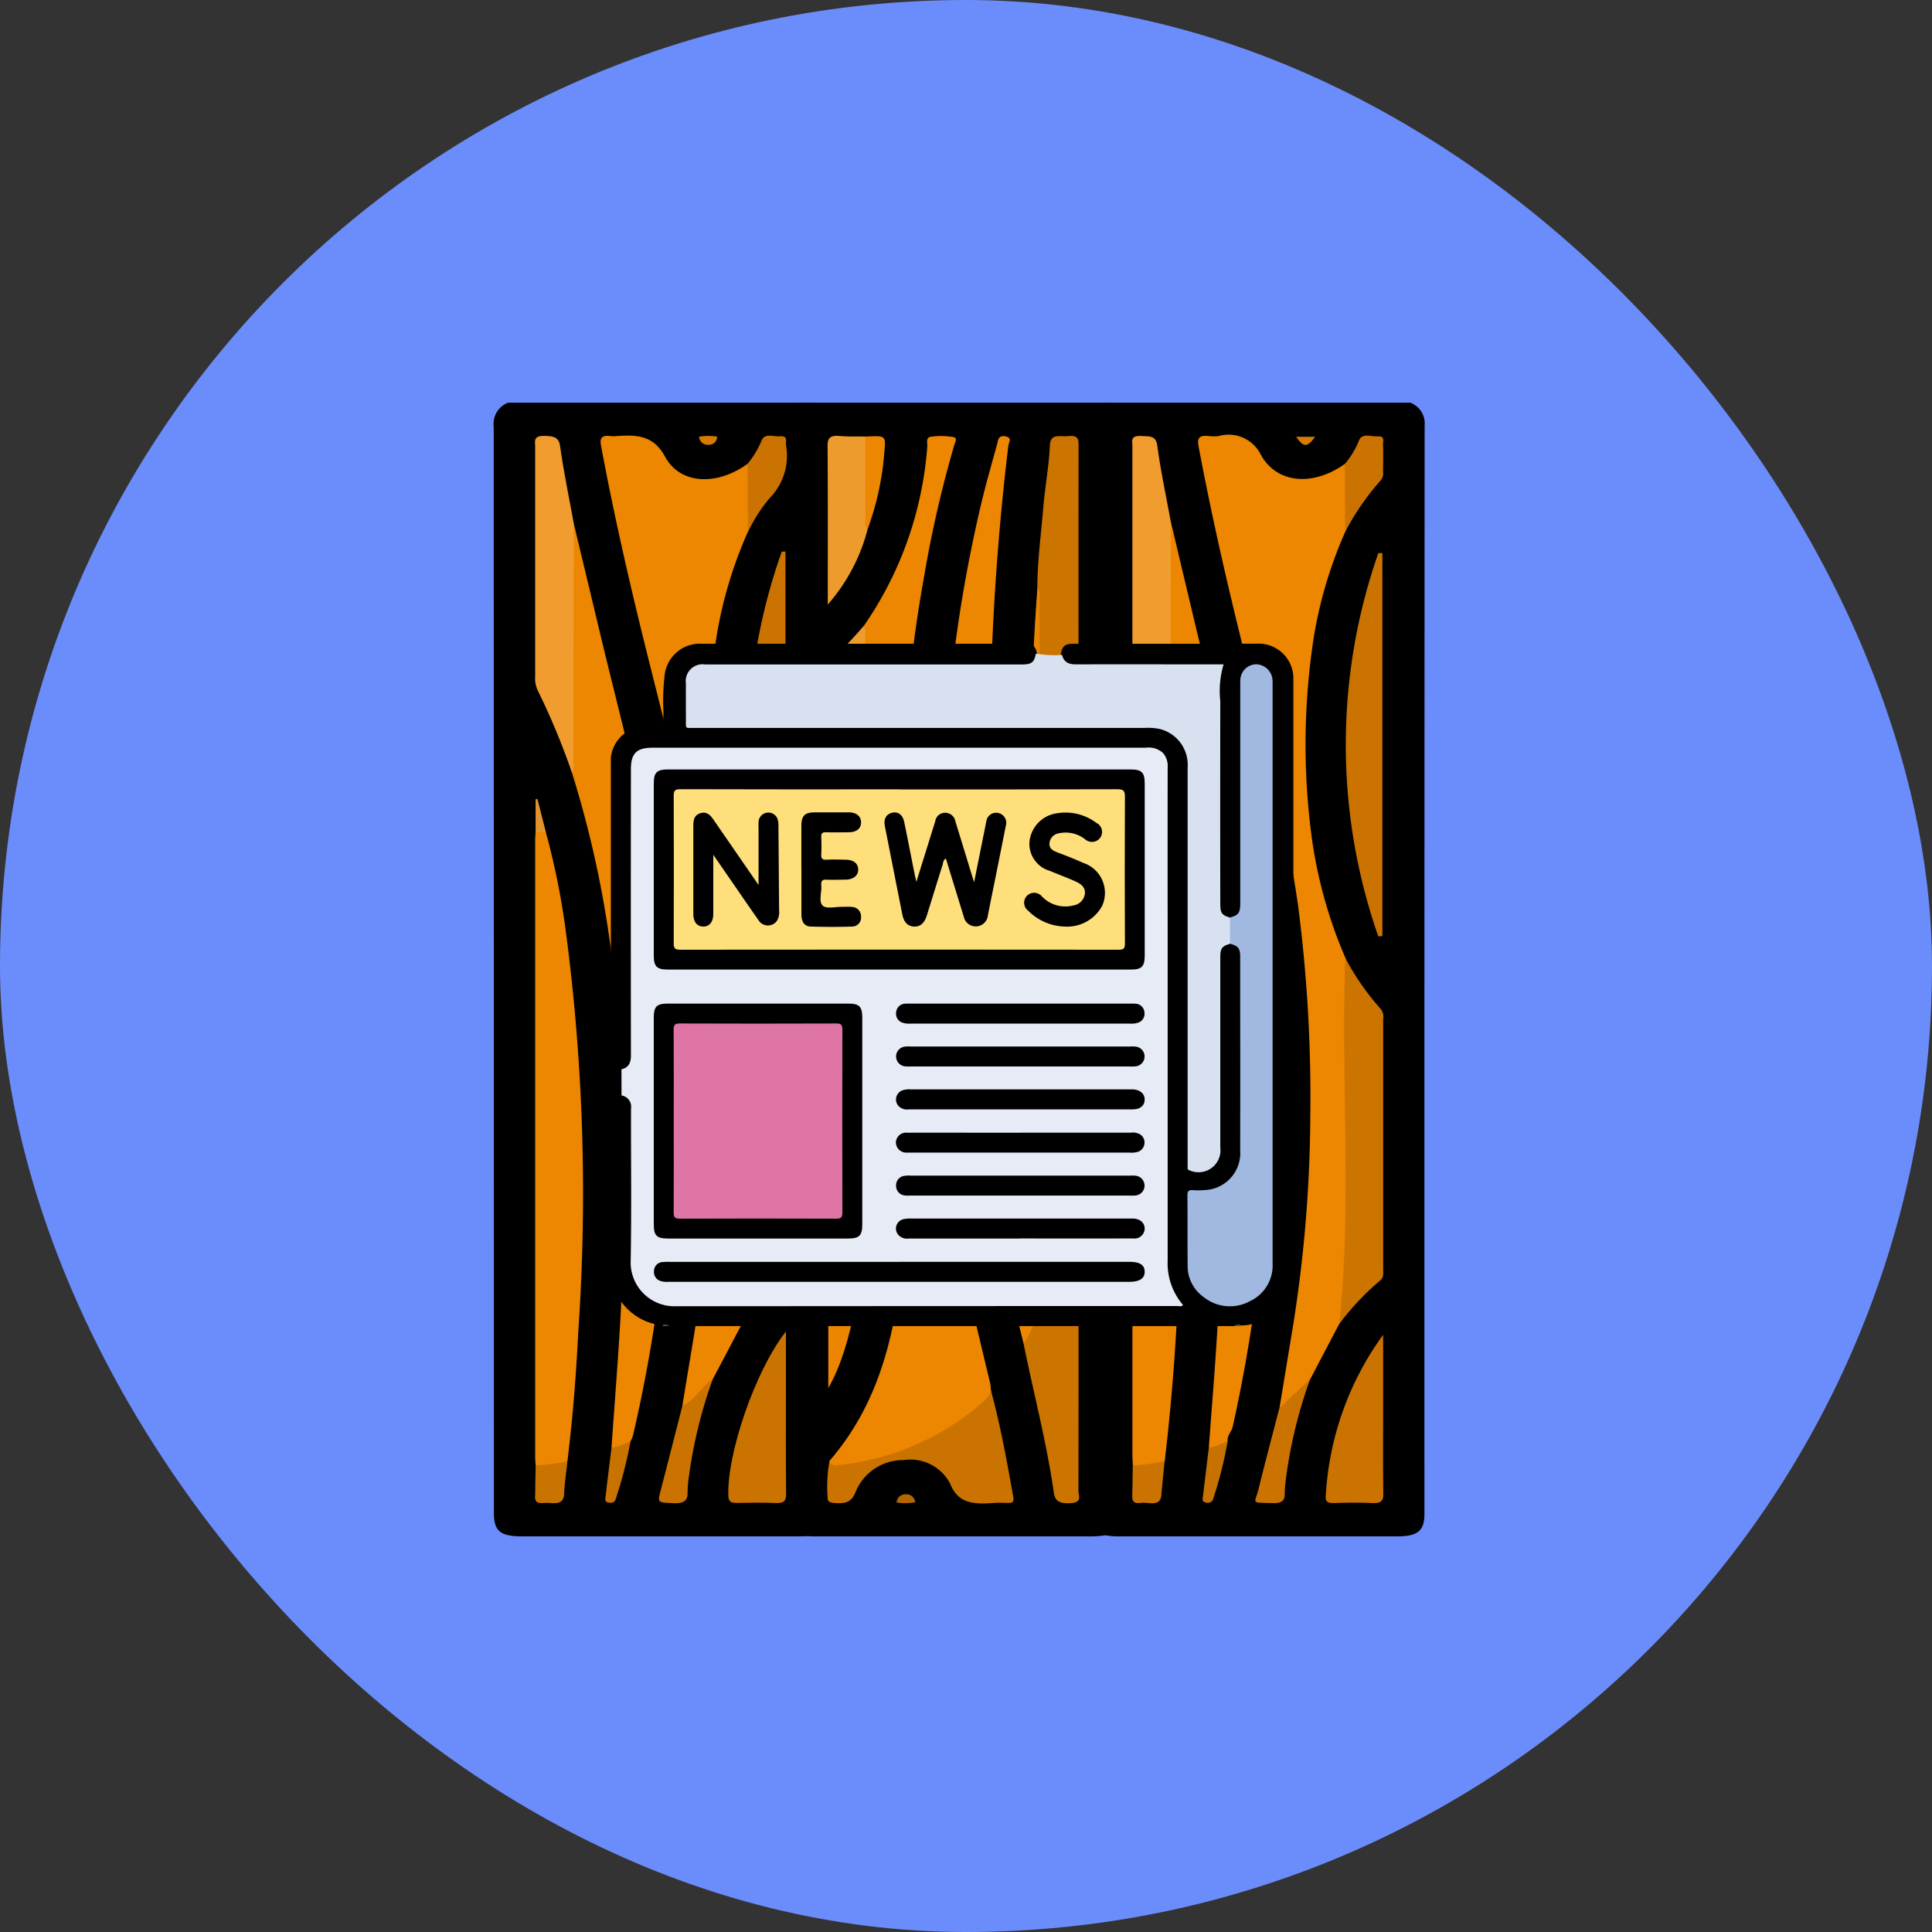 <svg xmlns="http://www.w3.org/2000/svg" xmlns:xlink="http://www.w3.org/1999/xlink" width="105" height="105" viewBox="0 0 105 105">
  <rect x="0" y="0" width="105" height="105" fill="#333333" stroke="none"/>
  <defs>
    <clipPath id="clip-path">
      <rect id="Rectángulo_37612" data-name="Rectángulo 37612" width="50.594" height="61.616" fill="none"/>
    </clipPath>
  </defs>
  <g id="Grupo_159145" data-name="Grupo 159145" transform="translate(-3239 10776)">
    <rect id="Rectángulo_36244" data-name="Rectángulo 36244" width="105" height="105" rx="52.5" transform="translate(3239 -10776)" fill="#6b8dfc"/>
    <g id="Grupo_159144" data-name="Grupo 159144" transform="translate(3265.832 -10754.115)">
      <g id="Grupo_159143" data-name="Grupo 159143" transform="translate(0 0)" clip-path="url(#clip-path)">
        <path id="Trazado_136654" data-name="Trazado 136654" d="M41.054,0a1.489,1.489,0,0,1,.706,1.406q-.017,29.391-.01,58.782c0,1.168-.312,1.427-1.719,1.427q-7.4,0-14.806,0c-1.276,0-1.628-.284-1.628-1.318q0-29.482-.012-58.963A1.4,1.4,0,0,1,24.322,0Z" transform="translate(-7.683 0)"/>
        <path id="Trazado_136655" data-name="Trazado 136655" d="M65.5,0a1.207,1.207,0,0,1,.779,1.247q-.017,29.571-.011,59.141c0,.93-.364,1.225-1.5,1.226q-7.551,0-15.1,0c-1.138,0-1.508-.3-1.508-1.22q0-29.57-.011-59.14A1.229,1.229,0,0,1,48.916,0Z" transform="translate(-15.685 0)"/>
        <path id="Trazado_136656" data-name="Trazado 136656" d="M17.362,0a1.23,1.23,0,0,1,.768,1.253q-.019,29.54-.011,59.08c0,1-.345,1.28-1.582,1.28q-7.476,0-14.953,0c-1.235,0-1.573-.275-1.573-1.286Q.009,30.818,0,1.308A1.235,1.235,0,0,1,.779,0Z" transform="translate(0 0)"/>
        <path id="Trazado_136657" data-name="Trazado 136657" d="M27.016,58.379c2.542-2.954,3.393-6.346,3.861-9.837a35.463,35.463,0,0,0,.158-7.868,21.286,21.286,0,0,0-2.8-9.634,2.041,2.041,0,0,0-.318-.473,3.517,3.517,0,0,1-1.021-2.951c.055-4.01.018-8.021.022-12.033,0-.212-.092-.441.09-.639.333.256.247.595.248.906.009,2.3,0,4.609.005,6.914a2.859,2.859,0,0,0,.005.481c.044.255-.142.633.336.7a.984.984,0,0,0,.942-.482,1.5,1.5,0,0,0,.175-.939q.007-4.028,0-8.057a5.672,5.672,0,0,1,.136-1.433,19.628,19.628,0,0,0,3.469-9.78c.02-.184-.1-.483.188-.529a3.937,3.937,0,0,1,1.242.02c.222.038.082.286.04.425a63.057,63.057,0,0,0-1.63,7.08,80.445,80.445,0,0,0-1.137,9.57,83.761,83.761,0,0,0,.121,11.243,88.785,88.785,0,0,0,2.611,14.918c.689,2.725,1.328,5.459,1.986,8.189a2.366,2.366,0,0,1,.033.359.676.676,0,0,1-.293.756,13.829,13.829,0,0,1-7.816,3.439c-.294.034-.753.167-.652-.343" transform="translate(-8.761 -0.874)" fill="#ed8600"/>
        <path id="Trazado_136658" data-name="Trazado 136658" d="M40.582,52.018c-.794-3.236-1.6-6.471-2.379-9.71a75.042,75.042,0,0,1-1.851-12.331,81.531,81.531,0,0,1,.029-11.115A77.749,77.749,0,0,1,38.2,6.707c.275-1.2.616-2.388.945-3.578.053-.189.042-.5.459-.42.382.074.173.331.152.5a138.589,138.589,0,0,0-.87,22.636A71.749,71.749,0,0,0,40.57,38.733c.264,1.139.6,2.267.9,3.4.429,2.16.136,4.337.213,6.505a6.472,6.472,0,0,1-.5,2.768c-.105.25-.154.564-.594.612" transform="translate(-11.785 -0.878)" fill="#ed8600"/>
        <path id="Trazado_136659" data-name="Trazado 136659" d="M43.765,10.988c0-1.484.206-2.958.327-4.435.092-1.119.309-2.232.355-3.35.029-.7.571-.465,1-.516.581-.067.561.231.561.553q-.006,6.434,0,12.869V40.731a19.17,19.17,0,0,1-1.154-4.078,60,60,0,0,1-1.087-8.111,27.929,27.929,0,0,0-.05-3.41c-.044-1.3-.023-2.6-.047-3.9-.054-2.86.067-5.719.076-8.578a6.436,6.436,0,0,0,.018-1.669" transform="translate(-14.222 -0.872)" fill="#cb7400"/>
        <path id="Trazado_136660" data-name="Trazado 136660" d="M42.711,71.072a4.863,4.863,0,0,0,.856-2.922c.053-2.32.024-4.641.029-6.962.652,1.63,1.228,3.282,2.036,4.87a1.453,1.453,0,0,1,.066.653q.005,6.184-.007,12.37c0,.247.233.624-.423.659-.556.029-.842-.068-.914-.571-.388-2.72-1.1-5.4-1.644-8.1" transform="translate(-13.913 -19.932)" fill="#cb7400"/>
        <path id="Trazado_136661" data-name="Trazado 136661" d="M26.969,48.19c2.662,4.65,2.633,16.492,0,21.063Z" transform="translate(-8.785 -15.698)" fill="#ec8600"/>
        <path id="Trazado_136662" data-name="Trazado 136662" d="M27.017,83.428c.043.24.228.266.485.235a14.156,14.156,0,0,0,7.931-3.5,1.086,1.086,0,0,0,.345-.588c.522,1.935.881,3.892,1.224,5.852.038.217-.038.3-.3.292s-.495-.015-.74,0c-1.088.078-1.969.058-2.4-1.063a2.444,2.444,0,0,0-2.536-1.266,2.783,2.783,0,0,0-2.614,1.773c-.224.543-.576.6-1.132.558-.234-.017-.385-.07-.367-.278a7.5,7.5,0,0,1,.1-2.017" transform="translate(-8.761 -25.922)" fill="#cb7300"/>
        <path id="Trazado_136663" data-name="Trazado 136663" d="M28.91,18.031c.141.138.1.3.1.461,0,3.163-.006,6.326,0,9.488,0,.611-.382.964-1.033,1.169-.667.21-.9.082-.9-.5q-.005-3.994,0-7.987c0-.24-.011-.48-.018-.72a22.3,22.3,0,0,0,1.847-1.913" transform="translate(-8.816 -5.874)" fill="#ef9b2d"/>
        <path id="Trazado_136664" data-name="Trazado 136664" d="M29.093,7.732a10,10,0,0,1-2.17,4.112v-.5c0-2.706.009-5.411-.011-8.117,0-.406.107-.591.648-.545.463.04.934.023,1.4.03.289.245.227.557.227.849a38.574,38.574,0,0,1-.1,4.169" transform="translate(-8.767 -0.872)" fill="#ee9b2d"/>
        <path id="Trazado_136665" data-name="Trazado 136665" d="M43.655,15c.216.187.122.42.123.632q.008,8.145,0,16.289c0,.212.091.444-.119.633a114.794,114.794,0,0,1,0-17.554" transform="translate(-14.112 -4.887)" fill="#e98400"/>
        <path id="Trazado_136666" data-name="Trazado 136666" d="M30.078,7.74c-.215-.187-.124-.419-.125-.632-.009-1.462-.005-2.924-.006-4.386,1.107-.056,1.121-.055,1.038.8a15.411,15.411,0,0,1-.907,4.215" transform="translate(-9.751 -0.88)" fill="#ec8702"/>
        <path id="Trazado_136667" data-name="Trazado 136667" d="M33.487,88.422a2.879,2.879,0,0,1-1.011.016.469.469,0,0,1,.492-.448.478.478,0,0,1,.519.432" transform="translate(-10.579 -28.664)" fill="#b26500"/>
        <path id="Trazado_136668" data-name="Trazado 136668" d="M61.2,55.5q.387-2.35.774-4.7a74.239,74.239,0,0,0,.9-11.093,80.923,80.923,0,0,0-.665-11.528,107.342,107.342,0,0,0-2.534-12.2C58.6,11.742,57.6,7.5,56.8,3.22c-.08-.427.024-.606.575-.543a2.374,2.374,0,0,0,.518,0,1.948,1.948,0,0,1,2.286,1c.872,1.6,2.847,1.74,4.571.514a.547.547,0,0,1,.23.485,9.783,9.783,0,0,1-.2,3.192,23.376,23.376,0,0,0-1.707,5.689,38.123,38.123,0,0,0-.141,10.77,24.99,24.99,0,0,0,1.848,6.7A5.11,5.11,0,0,1,65,32.58q-.01,7.876,0,15.753a5.235,5.235,0,0,1-.545,2.581q-.795,1.514-1.589,3.029a5.751,5.751,0,0,1-1.186,1.35c-.134.11-.235.27-.481.2" transform="translate(-18.495 -0.862)" fill="#ed8600"/>
        <path id="Trazado_136669" data-name="Trazado 136669" d="M56.513,59.929c.169-2.361.374-4.719.5-7.081.191-3.706.312-7.413.154-11.122-.1-2.325-.233-4.646-.477-6.964A57.248,57.248,0,0,0,54.32,23.108c-.279-4.217-.061-8.436-.123-12.654,0-.293-.057-.609.252-.845q.643,2.708,1.287,5.418c.864,3.635,1.847,7.252,2.587,10.907a72.545,72.545,0,0,1,1.141,7.936,82.174,82.174,0,0,1,.15,12.5,84.715,84.715,0,0,1-1.8,12.405c-.059.274-.324.5-.276.793a.876.876,0,0,1-1.023.36" transform="translate(-17.648 -3.13)" fill="#ed8600"/>
        <path id="Trazado_136670" data-name="Trazado 136670" d="M51.507,68.967c-.008-.16-.023-.32-.023-.48q0-16.814,0-33.628c0-.14.012-.28.02-.42a.543.543,0,0,1,.558.113,40.656,40.656,0,0,1,1.055,5.084,89.992,89.992,0,0,1,.951,15.413,120.7,120.7,0,0,1-.829,13.682,1.785,1.785,0,0,1-1.73.237" transform="translate(-16.771 -11.207)" fill="#ed8600"/>
        <path id="Trazado_136671" data-name="Trazado 136671" d="M68.164,64.63c.667-6.34.128-12.693.3-19.038.007-.28.013-.561.021-.841A13.821,13.821,0,0,0,70.4,47.515a.693.693,0,0,1,.146.572q0,6.8,0,13.6c0,.215.049.438-.187.616a14.258,14.258,0,0,0-2.191,2.331" transform="translate(-22.205 -14.578)" fill="#cb7400"/>
        <path id="Trazado_136672" data-name="Trazado 136672" d="M53.568,7.352q-.008,6.4-.021,12.8c0,.233.092.483-.109.7a38.678,38.678,0,0,0-1.85-4.42,1.255,1.255,0,0,1-.111-.586q0-6.3,0-12.61c0-.26-.128-.581.465-.551.456.023.814-.036.888.516.185,1.389.483,2.768.735,4.151" transform="translate(-16.766 -0.874)" fill="#f09c2e"/>
        <path id="Trazado_136673" data-name="Trazado 136673" d="M70.452,32.959a31.577,31.577,0,0,1,0-20.835h.221V32.932l-.225.028" transform="translate(-22.375 -3.949)" fill="#cb7300"/>
        <path id="Trazado_136674" data-name="Trazado 136674" d="M70.186,75.134v4c0,1.543-.013,3.086.009,4.629.006.381-.1.54-.609.515-.688-.034-1.381-.021-2.071,0-.363.009-.477-.1-.447-.386a16.4,16.4,0,0,1,3.117-8.757" transform="translate(-21.847 -24.475)" fill="#cb7300"/>
        <path id="Trazado_136675" data-name="Trazado 136675" d="M62.7,80.281l1.667-1.554a25.5,25.5,0,0,0-1.293,5.266,7.474,7.474,0,0,0-.084.953c.007.386-.171.521-.656.506-1.245-.039-.97.062-.76-.792.359-1.462.749-2.919,1.126-4.379" transform="translate(-20 -25.646)" fill="#ca7300"/>
        <path id="Trazado_136676" data-name="Trazado 136676" d="M68.628,7.876Q68.614,6.038,68.6,4.2a4.616,4.616,0,0,0,.749-1.221c.164-.511.681-.257,1.044-.283.4-.029.283.258.288.435.013.5.006,1,0,1.493a.565.565,0,0,1-.121.455,13.946,13.946,0,0,0-1.935,2.8" transform="translate(-22.347 -0.865)" fill="#cb7300"/>
        <path id="Trazado_136677" data-name="Trazado 136677" d="M51.5,85.553a9.819,9.819,0,0,0,1.73-.237c-.059.614-.122,1.228-.177,1.843-.06.676-.694.369-1.107.427-.5.071-.481-.206-.473-.481.015-.518.019-1.036.027-1.553" transform="translate(-16.769 -27.792)" fill="#ca7300"/>
        <path id="Trazado_136678" data-name="Trazado 136678" d="M57.48,84.068a4.286,4.286,0,0,0,1.023-.36,21.889,21.889,0,0,1-.774,3.1.3.3,0,0,1-.349.246c-.314-.025-.232-.223-.216-.366.1-.875.209-1.749.316-2.623" transform="translate(-18.615 -27.269)" fill="#c67100"/>
        <path id="Trazado_136679" data-name="Trazado 136679" d="M52.072,33.7a1.067,1.067,0,0,1-.558-.113V31.81l.094-.013q.233.953.464,1.905" transform="translate(-16.781 -10.358)" fill="#e1922a"/>
        <path id="Trazado_136680" data-name="Trazado 136680" d="M65.713,2.748c-.436.593-.624.591-1.033,0Z" transform="translate(-21.07 -0.895)" fill="#d87a00"/>
        <path id="Trazado_136681" data-name="Trazado 136681" d="M13.06,55.38c.3-1.864.627-3.725.907-5.591a74.5,74.5,0,0,0,.746-9.77A78.661,78.661,0,0,0,13.329,23.8c-.7-3.616-1.678-7.191-2.552-10.781C9.984,9.758,9.251,6.491,8.641,3.207c-.065-.354-.03-.6.529-.526a1.441,1.441,0,0,0,.3,0c1.18-.091,2.041-.009,2.652,1.122.82,1.516,2.824,1.587,4.486.382a.591.591,0,0,1,.239.543,9.423,9.423,0,0,1-.216,3.134,23.191,23.191,0,0,0-1.691,5.577A37.878,37.878,0,0,0,14.782,24.4a25.222,25.222,0,0,0,1.845,6.65,5.834,5.834,0,0,1,.234,1.839q-.014,7.623,0,15.245a6.226,6.226,0,0,1-.516,2.709l-1.637,3.1a4.986,4.986,0,0,1-.937,1.114c-.2.156-.349.4-.711.326" transform="translate(-2.807 -0.865)" fill="#ed8600"/>
        <path id="Trazado_136682" data-name="Trazado 136682" d="M6.322,9.764q.719,3,1.437,6c.817,3.419,1.733,6.823,2.421,10.261a75.353,75.353,0,0,1,1.29,9.855,81.226,81.226,0,0,1,.013,10.161A80.927,80.927,0,0,1,9.53,59.34a1.614,1.614,0,0,1-.125.281.89.89,0,0,1-1.038.362c.169-2.421.366-4.84.5-7.263.189-3.466.285-6.934.174-10.4-.086-2.706-.233-5.411-.548-8.105a56.869,56.869,0,0,0-2.28-10.943c-.333-4.2-.07-8.4-.147-12.6-.005-.311-.077-.65.258-.9" transform="translate(-1.967 -3.181)" fill="#ed8600"/>
        <path id="Trazado_136683" data-name="Trazado 136683" d="M3.924,34.579a40.961,40.961,0,0,1,1.052,5.146,108.7,108.7,0,0,1,.711,21.96c-.116,2.361-.3,4.72-.592,7.071a1.78,1.78,0,0,1-1.728.237c-.008-.16-.025-.32-.025-.479q0-16.758,0-33.515c0-.14.015-.28.022-.42a.46.46,0,0,1,.559,0" transform="translate(-1.089 -11.234)" fill="#ed8600"/>
        <path id="Trazado_136684" data-name="Trazado 136684" d="M20.077,64.565c-.029-.9.291-1.767.287-2.671-.028-5.707-.008-11.415,0-17.122a13.553,13.553,0,0,0,1.913,2.758.632.632,0,0,1,.148.512q0,6.848,0,13.7c0,.2.028.4-.185.556a14.062,14.062,0,0,0-2.159,2.271" transform="translate(-6.54 -14.584)" fill="#cb7400"/>
        <path id="Trazado_136685" data-name="Trazado 136685" d="M5.44,7.455q-.012,6.4-.027,12.8c0,.236.074.481-.084.707A38.6,38.6,0,0,0,3.46,16.475a1.488,1.488,0,0,1-.123-.705q0-6.253,0-12.507c0-.285-.123-.6.506-.587.517.013.778.072.85.563.2,1.41.491,2.811.746,4.216" transform="translate(-1.084 -0.871)" fill="#f09c2e"/>
        <path id="Trazado_136686" data-name="Trazado 136686" d="M22.545,12V33h-.208A31.317,31.317,0,0,1,22.344,12h.2" transform="translate(-6.687 -3.908)" fill="#cb7300"/>
        <path id="Trazado_136687" data-name="Trazado 136687" d="M22.042,74.874v3.2c0,1.88-.011,3.76.009,5.641,0,.361-.109.5-.576.477-.687-.031-1.377-.014-2.067-.005-.311,0-.478-.031-.494-.352-.107-2.236,1.441-6.823,3.127-8.965" transform="translate(-6.16 -24.391)" fill="#cb7300"/>
        <path id="Trazado_136688" data-name="Trazado 136688" d="M14.592,80.159c.736-.339,1.009-1.028,1.648-1.44a25.726,25.726,0,0,0-1.276,5.166,6.67,6.67,0,0,0-.088.957c.013.451-.171.638-.771.61-.873-.04-.87-.005-.685-.719q.592-2.287,1.173-4.575" transform="translate(-4.339 -25.643)" fill="#ca7300"/>
        <path id="Trazado_136689" data-name="Trazado 136689" d="M20.486,7.863q-.011-1.839-.023-3.677a4.894,4.894,0,0,0,.75-1.23c.169-.475.651-.231,1-.264.456-.042.32.266.336.462a3.29,3.29,0,0,1-.9,2.913,8.731,8.731,0,0,0-1.154,1.8" transform="translate(-6.666 -0.866)" fill="#cb7300"/>
        <path id="Trazado_136690" data-name="Trazado 136690" d="M3.366,85.553a9.6,9.6,0,0,0,1.728-.237c-.063.593-.156,1.186-.181,1.78-.029.707-.658.45-1.105.494-.576.057-.466-.282-.465-.545,0-.5.014-.994.023-1.491" transform="translate(-1.086 -27.792)" fill="#c97300"/>
        <path id="Trazado_136691" data-name="Trazado 136691" d="M9.33,84.071a4.424,4.424,0,0,0,1.037-.362,23.744,23.744,0,0,1-.773,3.04c-.04.15-.093.33-.365.307-.306-.025-.233-.22-.217-.367.1-.873.211-1.746.318-2.619" transform="translate(-2.929 -27.269)" fill="#c87200"/>
        <path id="Trazado_136692" data-name="Trazado 136692" d="M3.935,33.751H3.376V31.958l.1-.017q.231.905.462,1.81" transform="translate(-1.1 -10.405)" fill="#e2932b"/>
        <path id="Trazado_136693" data-name="Trazado 136693" d="M16.552,2.723a3.127,3.127,0,0,1,.984-.007.448.448,0,0,1-.477.447.47.47,0,0,1-.506-.44" transform="translate(-5.392 -0.873)" fill="#d87a00"/>
        <path id="Trazado_136694" data-name="Trazado 136694" d="M43.31,56.509H12.625c-.115-.076-.244-.02-.365-.037a3.129,3.129,0,0,1-2.781-2.508c-.008-.069.018-.145-.038-.206V44.351c.162-.382.254-.439.684-.431a.7.7,0,0,1,.512.707c.009.157.006.314.006.471q0,3.926,0,7.852a2.169,2.169,0,0,0,2.372,2.358q13.424,0,26.848,0a.665.665,0,0,0,.353-.039c.032-.1-.03-.163-.073-.232a3.9,3.9,0,0,1-.57-2.172q.006-13.171,0-26.341c0-1.137-.166-1.305-1.289-1.305H11.872c-.145,0-.29,0-.434,0a.791.791,0,0,0-.776.719,3.948,3.948,0,0,0-.019.578q0,7.436,0,14.871c0,.169,0,.338-.005.506a.7.7,0,0,1-.507.714c-.427.014-.527-.048-.689-.43V25.608a1.929,1.929,0,0,1,2.067-1.7c.848-.007.778.087.79-.811a11.828,11.828,0,0,1,.065-1.948,1.927,1.927,0,0,1,2.053-1.723H31.841c.533,0,.657.092.774.557a.679.679,0,0,1-.707.671c-.18.016-.361.009-.542.009H14.908c-1.06,0-1.3.234-1.3,1.295,0,.518,0,1.037,0,1.555,0,.274.118.4.39.39.156,0,.314,0,.47,0q12.081,0,24.162,0a2.118,2.118,0,0,1,2.01,1.1,2.246,2.246,0,0,1,.252,1.151q-.005,5.1,0,10.2V47.2c0,.132,0,.265,0,.4,0,.226.111.313.332.33.8.064,1.183-.26,1.235-1.052.011-.169.007-.338.007-.506V36.781c0-.157-.006-.314.008-.47a.654.654,0,0,1,.59-.664.643.643,0,0,1,.659.554,2.161,2.161,0,0,1,.057.61v9.878c0,.109,0,.217-.009.325a2.176,2.176,0,0,1-2.37,2.226c-.494.006-.514.023-.515.506,0,1.146-.02,2.292.007,3.437a2.127,2.127,0,0,0,1.851,2.089,2.191,2.191,0,0,0,2.414-1.365,2.648,2.648,0,0,0,.134-1q0-10.981,0-21.963V21.867a2.264,2.264,0,0,0-.038-.576.774.774,0,0,0-.792-.607.743.743,0,0,0-.674.728c-.013.156-.007.314-.007.47V33.135a2.407,2.407,0,0,1-.062.718.64.64,0,0,1-.64.533.658.658,0,0,1-.605-.688c-.011-.144-.007-.289-.007-.434V21.648A3.16,3.16,0,0,1,42.5,21c.055-.265-.055-.344-.3-.343-.808,0-1.616,0-2.424,0-1.665,0-3.329,0-4.993,0-.565,0-.749-.136-.889-.6.053-.471.207-.629.66-.629,3.387,0,6.775.007,10.162-.007a1.89,1.89,0,0,1,1.819,1.829c0,.084,0,.169,0,.253q0,15.877.007,31.754a3.184,3.184,0,0,1-1.913,3.015,2.06,2.06,0,0,1-.872.2c-.146.018-.3-.039-.441.037" transform="translate(-3.075 -6.325)"/>
        <path id="Trazado_136695" data-name="Trazado 136695" d="M13.623,74.392a.063.063,0,0,0-.01-.065.411.411,0,0,1,.372.065Z" transform="translate(-4.435 -24.208)" fill="#505050"/>
        <path id="Trazado_136696" data-name="Trazado 136696" d="M60.046,74.327a.063.063,0,0,0-.01.065h-.361a.41.41,0,0,1,.371-.065" transform="translate(-19.439 -24.208)" fill="#505050"/>
        <path id="Trazado_136697" data-name="Trazado 136697" d="M10.3,46.712V45.287c.4-.093.512-.363.512-.75q-.01-7.778,0-15.557c0-.862.307-1.168,1.181-1.168H38.794a1.155,1.155,0,0,1,.935.285,1.088,1.088,0,0,1,.254.8q-.006,4.467,0,8.936,0,8.917,0,17.836a3.485,3.485,0,0,0,.836,2.431c-.094.106-.209.055-.307.055q-13.62,0-27.241.012a2.381,2.381,0,0,1-2.472-2.46c.051-2.761.011-5.523.018-8.284a.62.62,0,0,0-.512-.712" transform="translate(-3.355 -9.06)" fill="#e6ebf5"/>
        <path id="Trazado_136698" data-name="Trazado 136698" d="M34.509,20.227a5.943,5.943,0,0,0,1.426.07c.1.4.361.515.75.514,2.531-.009,5.062,0,7.593,0h.436a5.073,5.073,0,0,0-.179,2.007q-.01,5.5,0,10.993c0,.519.078.628.529.761a1.957,1.957,0,0,1,0,1.427c-.451.132-.529.24-.529.761q0,5.156,0,10.311a1.192,1.192,0,0,1-1.662,1.242.13.13,0,0,1-.114-.148c0-.1,0-.193,0-.289q0-10.728,0-21.454a2.007,2.007,0,0,0-1.517-2.1,3.27,3.27,0,0,0-.827-.057H15.955c-.521,0-.462.067-.464-.459,0-.651-.005-1.3,0-1.954a.915.915,0,0,1,1.048-1.036H33.761c.514,0,.662-.117.748-.578" transform="translate(-5.046 -6.589)" fill="#d7e1f0"/>
        <path id="Trazado_136699" data-name="Trazado 136699" d="M58.233,36.274V34.847c.46-.121.556-.251.556-.78q0-5.861,0-11.722c0-.133,0-.266.005-.4a.88.88,0,0,1,.855-.858.915.915,0,0,1,.889.794,1.97,1.97,0,0,1,.01.289q0,15.738,0,31.475a2.144,2.144,0,0,1-1.257,2.069,2.271,2.271,0,0,1-2.487-.234,2.06,2.06,0,0,1-.873-1.707c-.014-1.278,0-2.557-.011-3.834,0-.239.084-.28.292-.272a4.529,4.529,0,0,0,.866-.025,2.011,2.011,0,0,0,1.708-2.133q.007-3.943,0-7.887c0-.88,0-1.76,0-2.641,0-.457-.115-.593-.556-.707" transform="translate(-18.217 -6.87)" fill="#a1b8e1"/>
        <path id="Trazado_136700" data-name="Trazado 136700" d="M26.274,29.562H38.79c.636,0,.794.156.794.783q0,4.666,0,9.334c0,.591-.163.759-.743.759H13.663c-.591,0-.759-.165-.76-.746q0-4.685,0-9.369c0-.6.167-.761.782-.761H26.274" transform="translate(-4.203 -9.63)"/>
        <path id="Trazado_136701" data-name="Trazado 136701" d="M24.234,54.85q0,2.786,0,5.572c0,.63-.156.783-.793.783H13.673c-.613,0-.77-.157-.771-.77V49.219c0-.632.152-.782.793-.782h9.768c.61,0,.77.16.771.769q0,2.822,0,5.644" transform="translate(-4.203 -15.779)"/>
        <path id="Trazado_136702" data-name="Trazado 136702" d="M26.279,69.252H38.755c.561,0,.821.163.831.522.011.376-.266.564-.837.564H13.726a1.163,1.163,0,0,1-.464-.049.506.506,0,0,1-.343-.537.493.493,0,0,1,.451-.487,3.116,3.116,0,0,1,.4-.011H26.279" transform="translate(-4.208 -22.559)"/>
        <path id="Trazado_136703" data-name="Trazado 136703" d="M39.168,52.979H33.235a2.006,2.006,0,0,1-.325-.008.539.539,0,0,1-.019-1.068,1.683,1.683,0,0,1,.325-.009H45.155a1.683,1.683,0,0,1,.325.009.539.539,0,0,1-.017,1.068,2.006,2.006,0,0,1-.325.008h-5.97" transform="translate(-10.565 -16.904)"/>
        <path id="Trazado_136704" data-name="Trazado 136704" d="M39.168,63.386H33.2a1.441,1.441,0,0,1-.324-.011.518.518,0,0,1-.442-.538.511.511,0,0,1,.422-.518,1.523,1.523,0,0,1,.36-.018H45.154a1.729,1.729,0,0,1,.324.01.539.539,0,0,1-.015,1.068,1.932,1.932,0,0,1-.325.007h-5.97" transform="translate(-10.565 -20.294)"/>
        <path id="Trazado_136705" data-name="Trazado 136705" d="M39.2,48.437h5.933c.109,0,.218,0,.325.007a.5.5,0,0,1,.471.469.508.508,0,0,1-.353.564,1.193,1.193,0,0,1-.465.045H33.251a1.168,1.168,0,0,1-.465-.047.508.508,0,0,1-.35-.566.5.5,0,0,1,.474-.465c.108-.011.217-.007.326-.007H39.2" transform="translate(-10.564 -15.778)"/>
        <path id="Trazado_136706" data-name="Trazado 136706" d="M39.169,56.438q-3.02,0-6.041,0a.658.658,0,0,1-.562-.18.531.531,0,0,1,.218-.858,1.261,1.261,0,0,1,.465-.048H45.113c.061,0,.121,0,.181,0,.407.018.663.245.647.574s-.257.51-.659.511q-3.056,0-6.113,0" transform="translate(-10.564 -18.031)"/>
        <path id="Trazado_136707" data-name="Trazado 136707" d="M39.184,58.841q3,0,6,0a.776.776,0,0,1,.521.1.519.519,0,0,1,.224.5.527.527,0,0,1-.338.434,1.188,1.188,0,0,1-.464.049h-11.9c-.072,0-.145,0-.217,0a.562.562,0,0,1-.589-.556.551.551,0,0,1,.61-.526c1.338-.005,2.677,0,4.015,0h2.134" transform="translate(-10.563 -19.167)"/>
        <path id="Trazado_136708" data-name="Trazado 136708" d="M39.168,66.849q-3.02,0-6.041,0a.64.64,0,0,1-.607-.239.522.522,0,0,1,.3-.808,1.589,1.589,0,0,1,.428-.039q5.933,0,11.865,0c.072,0,.145,0,.217,0,.379.021.626.254.61.571a.551.551,0,0,1-.623.511q-3.075.005-6.149,0" transform="translate(-10.563 -21.423)"/>
        <path id="Trazado_136709" data-name="Trazado 136709" d="M26.8,31.168c3.943,0,7.886.005,11.829-.009.344,0,.4.1.4.417q-.018,3.98,0,7.959c0,.26-.05.345-.331.345q-11.919-.013-23.839,0c-.3,0-.353-.092-.352-.365q.014-4,0-8c0-.282.068-.359.355-.358q5.968.015,11.937.007" transform="translate(-4.724 -10.15)" fill="#fedf7c"/>
        <path id="Trazado_136710" data-name="Trazado 136710" d="M14.509,55.34c0-1.653.006-3.3-.006-4.957,0-.265.06-.347.338-.345q4.251.016,8.5,0c.283,0,.334.088.333.349q-.012,4.957,0,9.914c0,.263-.057.348-.336.347q-4.251-.016-8.5,0c-.283,0-.336-.09-.334-.35.011-1.653.005-3.3.005-4.957" transform="translate(-4.724 -16.3)" fill="#de75a4"/>
        <path id="Trazado_136711" data-name="Trazado 136711" d="M36.371,36.819c.212-1.056.4-2,.59-2.941.024-.118.044-.237.072-.353a.536.536,0,0,1,.649-.467.544.544,0,0,1,.413.689c-.193.98-.39,1.959-.587,2.938-.13.649-.266,1.3-.39,1.946a.663.663,0,0,1-1.307.069c-.325-1.053-.649-2.107-.976-3.17-.154.086-.141.236-.178.353-.292.916-.572,1.837-.859,2.754-.132.422-.37.616-.707.593s-.538-.236-.626-.679q-.474-2.389-.945-4.78c-.076-.39.073-.651.4-.727s.571.113.653.507c.193.93.372,1.864.559,2.8.025.127.057.252.1.451l.974-3.126c.018-.057.038-.114.053-.172a.536.536,0,0,1,.531-.458.567.567,0,0,1,.564.471q.41,1.327.814,2.654c.056.183.114.366.2.65" transform="translate(-10.262 -10.759)"/>
        <path id="Trazado_136712" data-name="Trazado 136712" d="M19.635,36.976V34.043c0-.169-.009-.338,0-.506a.533.533,0,0,1,1.048-.1,1.183,1.183,0,0,1,.032.321q.02,2.3.036,4.592a.934.934,0,0,1-.109.558.6.6,0,0,1-1.023-.044c-.454-.637-.893-1.285-1.338-1.928l-1.107-1.605v.9c0,.771,0,1.543,0,2.314,0,.44-.216.7-.562.686-.33-.011-.521-.258-.522-.686,0-1.6,0-3.206,0-4.809,0-.3.054-.556.376-.661.342-.112.539.086.714.34.8,1.161,1.6,2.319,2.456,3.561" transform="translate(-5.241 -10.761)"/>
        <path id="Trazado_136713" data-name="Trazado 136713" d="M44.938,39.231a2.914,2.914,0,0,1-1.961-.858.539.539,0,0,1-.056-.826.551.551,0,0,1,.8.046,1.753,1.753,0,0,0,1.721.488.737.737,0,0,0,.614-.632c.038-.364-.229-.543-.508-.669-.459-.207-.934-.381-1.4-.577a1.529,1.529,0,0,1-1.1-1.619,1.739,1.739,0,0,1,1.483-1.508,2.785,2.785,0,0,1,2.149.522.544.544,0,0,1,.214.8.557.557,0,0,1-.826.09,1.72,1.72,0,0,0-1.429-.324.6.6,0,0,0-.508.537c-.022.294.19.407.432.5.472.179.943.361,1.4.569a1.715,1.715,0,0,1,1.023,2.354,2.167,2.167,0,0,1-2.051,1.106" transform="translate(-13.927 -10.76)"/>
        <path id="Trazado_136714" data-name="Trazado 136714" d="M24.8,36.08c0-.771,0-1.543,0-2.313,0-.561.18-.745.728-.748.614,0,1.229,0,1.843,0,.421,0,.67.21.673.543s-.245.537-.665.54-.82.01-1.229,0c-.2-.007-.28.049-.269.261a9.091,9.091,0,0,1,0,.939c-.011.216.049.3.278.291.349-.018.7-.008,1.048,0,.424.005.676.2.681.531s-.259.549-.7.554c-.337,0-.676.017-1.011,0-.25-.016-.314.081-.294.309.033.38-.159.889.078,1.105.207.189.709.055,1.08.062.169,0,.339-.013.506.007a.505.505,0,0,1,.494.524.482.482,0,0,1-.471.54c-.758.027-1.518.024-2.277,0-.32-.009-.488-.256-.49-.643,0-.832,0-1.663,0-2.495" transform="translate(-8.079 -10.755)"/>
      </g>
    </g>
  </g>
</svg>
